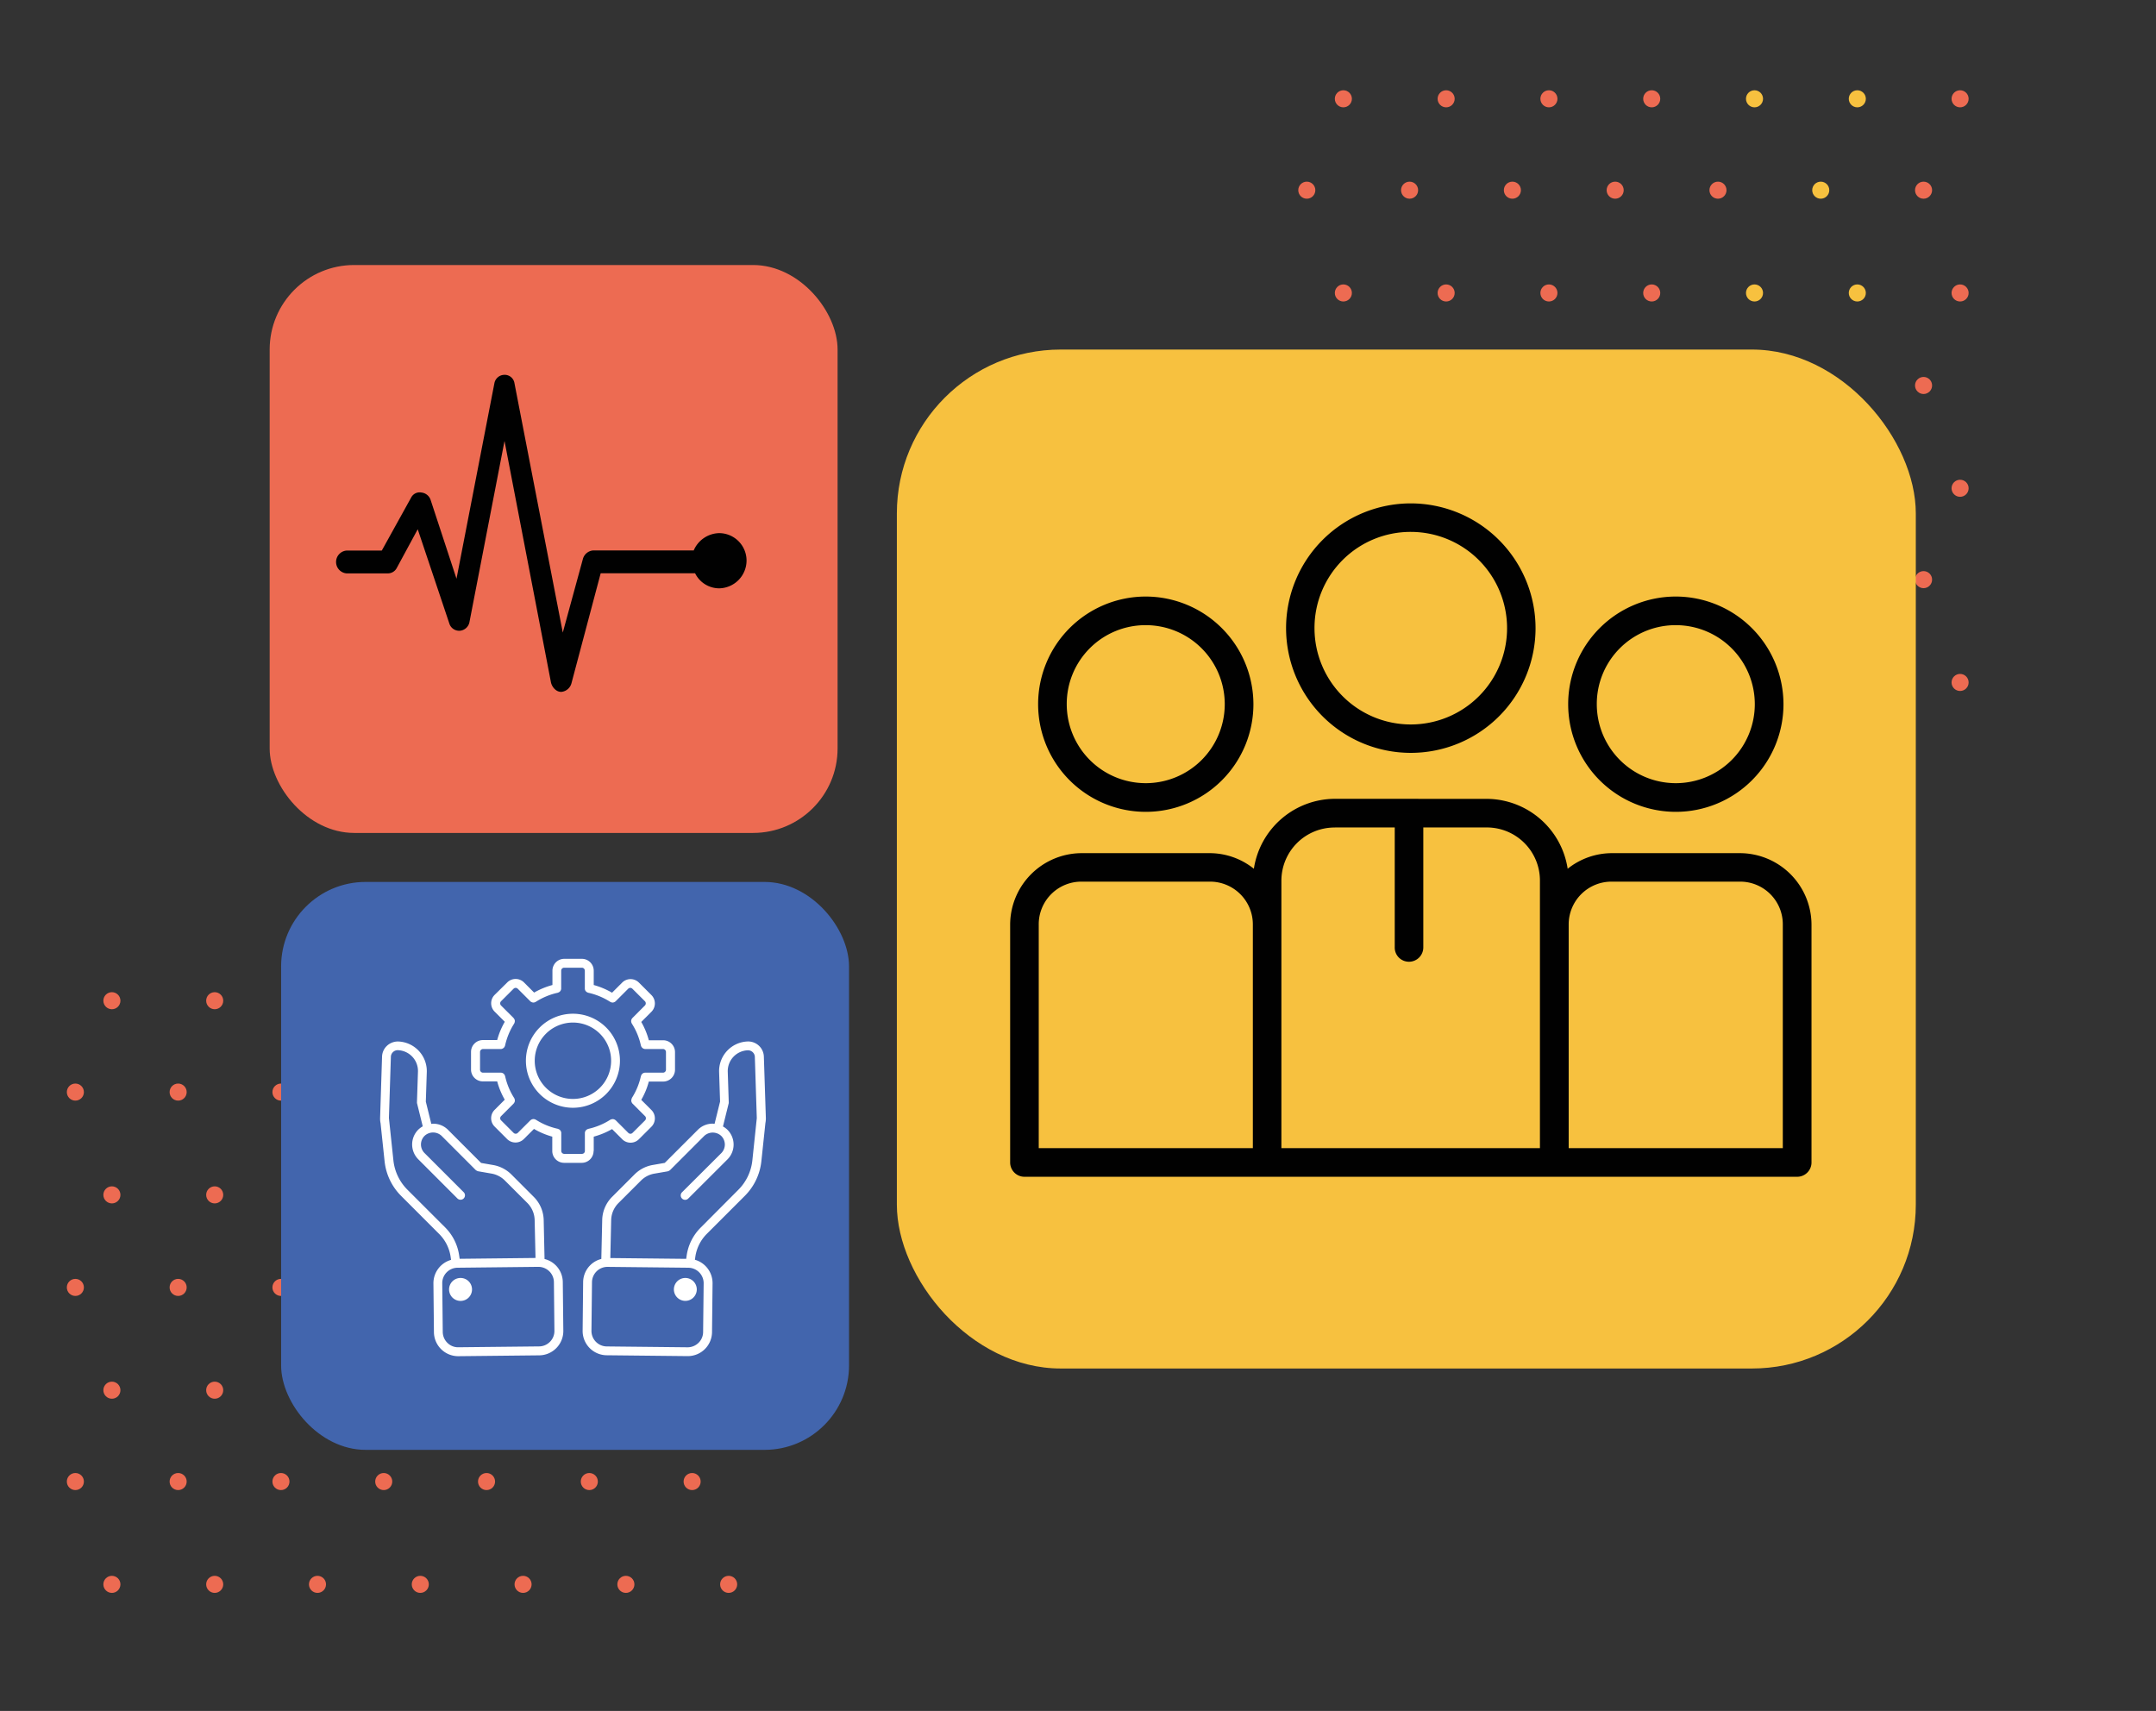 <?xml version="1.0" encoding="UTF-8"?>
<svg xmlns="http://www.w3.org/2000/svg" id="Layer_1" data-name="Layer 1" viewBox="0 0 806.14 639.74">
  <rect x="0" y="0" width="806.14" height="639.74" fill="#333333" stroke="none"/>
  <defs>
    <style>.cls-1{fill:#ed6b52;}.cls-2{fill:#f7c13f;}.cls-3{fill:#4265ad;}.cls-4{fill:#fff;}.cls-5{fill:#010101;}</style>
  </defs>
  <circle class="cls-1" cx="732.89" cy="36.94" r="3.19"></circle>
  <circle class="cls-2" cx="694.46" cy="36.94" r="3.19"></circle>
  <circle class="cls-2" cx="656.02" cy="36.94" r="3.19"></circle>
  <circle class="cls-1" cx="617.59" cy="36.94" r="3.19"></circle>
  <circle class="cls-1" cx="579.15" cy="36.94" r="3.19"></circle>
  <circle class="cls-1" cx="540.72" cy="36.94" r="3.19"></circle>
  <circle class="cls-1" cx="502.29" cy="36.94" r="3.19"></circle>
  <circle class="cls-1" cx="719.23" cy="71.11" r="3.19"></circle>
  <circle class="cls-2" cx="680.79" cy="71.11" r="3.19"></circle>
  <circle class="cls-1" cx="642.36" cy="71.11" r="3.19"></circle>
  <circle class="cls-1" cx="603.92" cy="71.11" r="3.19"></circle>
  <circle class="cls-1" cx="565.49" cy="71.11" r="3.19"></circle>
  <circle class="cls-1" cx="527.05" cy="71.11" r="3.19"></circle>
  <circle class="cls-1" cx="488.62" cy="71.11" r="3.19"></circle>
  <circle class="cls-1" cx="732.89" cy="109.54" r="3.19"></circle>
  <circle class="cls-2" cx="694.46" cy="109.54" r="3.19"></circle>
  <circle class="cls-2" cx="656.02" cy="109.54" r="3.19"></circle>
  <circle class="cls-1" cx="617.59" cy="109.54" r="3.19"></circle>
  <circle class="cls-1" cx="579.15" cy="109.54" r="3.19"></circle>
  <circle class="cls-1" cx="540.72" cy="109.54" r="3.19"></circle>
  <circle class="cls-1" cx="502.29" cy="109.54" r="3.19"></circle>
  <circle class="cls-1" cx="719.23" cy="144.13" r="3.19"></circle>
  <circle class="cls-2" cx="680.79" cy="144.13" r="3.19"></circle>
  <circle class="cls-1" cx="642.36" cy="144.13" r="3.19"></circle>
  <circle class="cls-1" cx="603.92" cy="144.13" r="3.19"></circle>
  <circle class="cls-1" cx="565.49" cy="144.13" r="3.19"></circle>
  <circle class="cls-1" cx="527.05" cy="144.13" r="3.19"></circle>
  <circle class="cls-1" cx="488.62" cy="144.13" r="3.19"></circle>
  <circle class="cls-1" cx="732.89" cy="182.57" r="3.19"></circle>
  <circle class="cls-2" cx="694.46" cy="182.57" r="3.19"></circle>
  <circle class="cls-2" cx="656.02" cy="182.57" r="3.19"></circle>
  <circle class="cls-1" cx="617.59" cy="182.57" r="3.19"></circle>
  <circle class="cls-1" cx="579.15" cy="182.57" r="3.19"></circle>
  <circle class="cls-1" cx="540.72" cy="182.57" r="3.19"></circle>
  <circle class="cls-1" cx="502.29" cy="182.57" r="3.19"></circle>
  <circle class="cls-1" cx="719.23" cy="216.73" r="3.19"></circle>
  <circle class="cls-2" cx="680.79" cy="216.73" r="3.19"></circle>
  <circle class="cls-1" cx="642.36" cy="216.73" r="3.19"></circle>
  <circle class="cls-1" cx="603.92" cy="216.73" r="3.19"></circle>
  <circle class="cls-1" cx="565.49" cy="216.73" r="3.19"></circle>
  <circle class="cls-1" cx="527.05" cy="216.73" r="3.19"></circle>
  <circle class="cls-1" cx="488.62" cy="216.73" r="3.19"></circle>
  <circle class="cls-1" cx="732.89" cy="255.17" r="3.19"></circle>
  <circle class="cls-2" cx="694.46" cy="255.17" r="3.19"></circle>
  <circle class="cls-1" cx="656.02" cy="255.17" r="3.19"></circle>
  <circle class="cls-1" cx="617.59" cy="255.17" r="3.19"></circle>
  <circle class="cls-1" cx="579.15" cy="255.17" r="3.19"></circle>
  <circle class="cls-1" cx="540.72" cy="255.17" r="3.19"></circle>
  <circle class="cls-1" cx="502.29" cy="255.17" r="3.19"></circle>
  <circle class="cls-1" cx="272.45" cy="374.17" r="3.19"></circle>
  <circle class="cls-1" cx="234.02" cy="374.17" r="3.19"></circle>
  <circle class="cls-1" cx="195.58" cy="374.17" r="3.19"></circle>
  <circle class="cls-1" cx="157.15" cy="374.17" r="3.19"></circle>
  <circle class="cls-1" cx="118.71" cy="374.17" r="3.19"></circle>
  <circle class="cls-1" cx="80.28" cy="374.17" r="3.19"></circle>
  <circle class="cls-1" cx="41.84" cy="374.17" r="3.19"></circle>
  <circle class="cls-1" cx="258.79" cy="408.34" r="3.19"></circle>
  <circle class="cls-1" cx="220.35" cy="408.34" r="3.19"></circle>
  <circle class="cls-1" cx="181.92" cy="408.34" r="3.19"></circle>
  <circle class="cls-1" cx="143.48" cy="408.34" r="3.19"></circle>
  <circle class="cls-1" cx="105.05" cy="408.34" r="3.19"></circle>
  <circle class="cls-1" cx="66.61" cy="408.34" r="3.19"></circle>
  <circle class="cls-1" cx="28.18" cy="408.34" r="3.19"></circle>
  <circle class="cls-1" cx="272.45" cy="446.77" r="3.19"></circle>
  <circle class="cls-1" cx="234.02" cy="446.77" r="3.19"></circle>
  <circle class="cls-1" cx="195.58" cy="446.77" r="3.19"></circle>
  <circle class="cls-1" cx="157.15" cy="446.77" r="3.19"></circle>
  <circle class="cls-1" cx="118.71" cy="446.77" r="3.19"></circle>
  <circle class="cls-1" cx="80.28" cy="446.77" r="3.19"></circle>
  <circle class="cls-1" cx="41.84" cy="446.77" r="3.19"></circle>
  <circle class="cls-1" cx="258.79" cy="481.37" r="3.19"></circle>
  <circle class="cls-1" cx="220.35" cy="481.37" r="3.19"></circle>
  <circle class="cls-1" cx="181.92" cy="481.37" r="3.19"></circle>
  <circle class="cls-1" cx="143.48" cy="481.37" r="3.19"></circle>
  <circle class="cls-1" cx="105.05" cy="481.37" r="3.19"></circle>
  <circle class="cls-1" cx="66.61" cy="481.37" r="3.19"></circle>
  <circle class="cls-1" cx="28.18" cy="481.37" r="3.19"></circle>
  <circle class="cls-1" cx="272.45" cy="519.8" r="3.19"></circle>
  <circle class="cls-1" cx="234.02" cy="519.8" r="3.19"></circle>
  <circle class="cls-1" cx="195.58" cy="519.8" r="3.19"></circle>
  <circle class="cls-1" cx="157.15" cy="519.8" r="3.19"></circle>
  <circle class="cls-1" cx="118.71" cy="519.8" r="3.19"></circle>
  <circle class="cls-1" cx="80.28" cy="519.8" r="3.19"></circle>
  <circle class="cls-1" cx="41.84" cy="519.8" r="3.19"></circle>
  <circle class="cls-1" cx="258.79" cy="553.96" r="3.19"></circle>
  <circle class="cls-1" cx="220.35" cy="553.96" r="3.19"></circle>
  <circle class="cls-1" cx="181.92" cy="553.96" r="3.19"></circle>
  <circle class="cls-1" cx="143.48" cy="553.96" r="3.19"></circle>
  <circle class="cls-1" cx="105.05" cy="553.96" r="3.19"></circle>
  <circle class="cls-1" cx="66.61" cy="553.96" r="3.19"></circle>
  <circle class="cls-1" cx="28.18" cy="553.96" r="3.19"></circle>
  <circle class="cls-1" cx="272.45" cy="592.4" r="3.19"></circle>
  <circle class="cls-1" cx="234.02" cy="592.4" r="3.19"></circle>
  <circle class="cls-1" cx="195.58" cy="592.4" r="3.19"></circle>
  <circle class="cls-1" cx="157.15" cy="592.4" r="3.19"></circle>
  <circle class="cls-1" cx="118.71" cy="592.4" r="3.19"></circle>
  <circle class="cls-1" cx="80.28" cy="592.4" r="3.19"></circle>
  <circle class="cls-1" cx="41.84" cy="592.4" r="3.19"></circle>
  <rect class="cls-2" x="335.34" y="130.7" width="380.99" height="380.99" rx="61.28" transform="translate(1051.67 642.39) rotate(-180)"></rect>
  <rect class="cls-1" x="100.83" y="99.08" width="212.35" height="212.35" rx="31.6" transform="translate(414.01 410.52) rotate(-180)"></rect>
  <rect class="cls-3" x="105.1" y="329.77" width="212.35" height="212.35" rx="31.6" transform="translate(422.56 871.88) rotate(-180)"></rect>
  <path class="cls-4" d="M285.61,395.06a5.84,5.84,0,0,0-1.72-3.94,5.93,5.93,0,0,0-4.32-1.71,11.08,11.08,0,0,0-10.69,11.4l.36,11.08-2.06,8.32c-.23,0-.46-.07-.7-.07a7.77,7.77,0,0,0-5.54,2.29l-12.38,12.38-4.48.78a12.67,12.67,0,0,0-6.81,3.52l-8.39,8.39a12.62,12.62,0,0,0-3.71,8.66l-.33,14.57a8.86,8.86,0,0,0-4.06,2.26,9,9,0,0,0-2.74,6.37l-.19,18.21a9.08,9.08,0,0,0,9,9.17l30.22.32h.1a9.06,9.06,0,0,0,9.06-9l.2-18.21a9.09,9.09,0,0,0-6.6-8.82l.16-1.13a15.25,15.25,0,0,1,4.33-8.59l14.17-14.17a21.53,21.53,0,0,0,6.19-12.95l1.51-14.29a9.24,9.24,0,0,0,.17-1.61v0h0c0-.07,0-.14,0-.21ZM263.1,479.84l-.2,18.22a5.67,5.67,0,0,1-1.74,4.05,5.83,5.83,0,0,1-4.09,1.65l-30.21-.32a5.79,5.79,0,0,1-5.71-5.83l.2-18.21a5.79,5.79,0,0,1,5.76-5.71h.07l30.21.32a5.79,5.79,0,0,1,5.71,5.83Zm13-35L262,459a18.49,18.49,0,0,0-5.25,10.43l-.18,1.26-28.37-.3.32-14.17a9.33,9.33,0,0,1,2.74-6.4l8.4-8.39a9.3,9.3,0,0,1,5-2.6l5-.86.15-.07a1.39,1.39,0,0,0,.32-.12,1.59,1.59,0,0,0,.27-.18c.05,0,.1-.05.14-.09l12.75-12.76a4.67,4.67,0,0,1,6.41,0,4.55,4.55,0,0,1,0,6.41L255,445.81a1.66,1.66,0,0,0,1.17,2.82,1.63,1.63,0,0,0,1.17-.49L272,433.5a7.82,7.82,0,0,0,0-11.07,7.53,7.53,0,0,0-1.68-1.24l2.16-8.73a1.77,1.77,0,0,0,0-.23,1.43,1.43,0,0,0,0-.22l-.37-11.3a7.79,7.79,0,0,1,7.49-8,2.61,2.61,0,0,1,1.89.75,2.51,2.51,0,0,1,.75,1.72l.73,22.89-1.66,15.81a18.27,18.27,0,0,1-5.25,11Z"></path>
  <path class="cls-4" d="M260.53,482.13a4.28,4.28,0,1,1-4.28-4.29,4.28,4.28,0,0,1,4.28,4.29"></path>
  <path class="cls-4" d="M207.68,473a8.88,8.88,0,0,0-4.07-2.25l-.32-14.58a12.64,12.64,0,0,0-3.71-8.65l-8.39-8.4a12.77,12.77,0,0,0-6.8-3.51l-4.5-.78-12.37-12.38a7.78,7.78,0,0,0-5.54-2.29c-.24,0-.47.05-.71.07l-2.05-8.32.36-11.08a11.09,11.09,0,0,0-10.71-11.41,6,6,0,0,0-4.3,1.72,5.8,5.8,0,0,0-1.72,3.95l-.73,23c0,.07,0,.13,0,.2h0a8.07,8.07,0,0,0,.17,1.64l1.51,14.28A21.5,21.5,0,0,0,150,447.17l14.17,14.18a15.18,15.18,0,0,1,4.32,8.57l.17,1.15a9.07,9.07,0,0,0-6.6,8.81l.19,18.21a9.08,9.08,0,0,0,9.07,9h.1l30.21-.32a9.1,9.1,0,0,0,9-9.16l-.2-18.22a9,9,0,0,0-2.73-6.38Zm-41.17-14-14.18-14.17a18.25,18.25,0,0,1-5.24-11l-1.67-15.81.73-22.88a2.56,2.56,0,0,1,2.62-2.47,7.78,7.78,0,0,1,7.51,8l-.37,11.3a1.85,1.85,0,0,0,0,.23,1.62,1.62,0,0,0,0,.22l2.16,8.73a7.76,7.76,0,0,0-1.68,1.24,7.84,7.84,0,0,0,0,11.07l14.64,14.65a1.68,1.68,0,0,0,1.17.48,1.65,1.65,0,0,0,1.17-2.82l-14.64-14.64a4.53,4.53,0,0,1,0-6.41,4.65,4.65,0,0,1,6.4,0l12.75,12.76a1.1,1.1,0,0,0,.14.09,1.73,1.73,0,0,0,.28.19,1.66,1.66,0,0,0,.31.12c.06,0,.1.05.16.06l5,.87a9.3,9.3,0,0,1,5,2.59l8.4,8.39a9.37,9.37,0,0,1,2.74,6.4l.32,14.17-28.36.31-.19-1.27A18.55,18.55,0,0,0,166.51,459Zm39.14,42.69a5.76,5.76,0,0,1-4.05,1.74l-30.22.32a5.62,5.62,0,0,1-4.09-1.65,5.76,5.76,0,0,1-1.74-4.05l-.19-18.22a5.76,5.76,0,0,1,5.7-5.82l30.22-.33a5.86,5.86,0,0,1,4.09,1.65,5.74,5.74,0,0,1,1.74,4.06l.19,18.21a5.73,5.73,0,0,1-1.65,4.09Z"></path>
  <path class="cls-4" d="M176.49,482.13a4.29,4.29,0,1,1-4.28-4.29,4.28,4.28,0,0,1,4.28,4.29"></path>
  <path class="cls-4" d="M222,430.31V425a28.94,28.94,0,0,0,6.85-2.83l3.79,3.79a4.41,4.41,0,0,0,6.25,0l4.68-4.67a4.43,4.43,0,0,0,0-6.25l-3.8-3.8a27.9,27.9,0,0,0,2.83-6.84h5.36a4.44,4.44,0,0,0,4.43-4.43v-6.59a4.43,4.43,0,0,0-4.43-4.42h-5.36a28.36,28.36,0,0,0-2.83-6.85l3.8-3.8a4.43,4.43,0,0,0,0-6.25l-4.68-4.67a4.43,4.43,0,0,0-6.25,0l-3.79,3.79A28.94,28.94,0,0,0,222,368.3v-5.36a4.44,4.44,0,0,0-4.42-4.43h-6.6a4.43,4.43,0,0,0-4.42,4.43v5.36a28.94,28.94,0,0,0-6.85,2.83l-3.79-3.8a4.43,4.43,0,0,0-6.25,0L184.94,372a4.43,4.43,0,0,0,0,6.25l3.8,3.8a28.32,28.32,0,0,0-2.84,6.84h-5.36a4.43,4.43,0,0,0-4.42,4.43v6.59a4.43,4.43,0,0,0,4.42,4.43h5.36a28.7,28.7,0,0,0,2.83,6.84l-3.79,3.8a4.41,4.41,0,0,0,0,6.25l4.67,4.67a4.43,4.43,0,0,0,6.25,0l3.8-3.79A28.7,28.7,0,0,0,206.5,425v5.36a4.43,4.43,0,0,0,4.42,4.43h6.59a4.43,4.43,0,0,0,4.43-4.43Zm-3.3,0a1.11,1.11,0,0,1-1.12,1.13h-6.6a1.11,1.11,0,0,1-1.12-1.13v-6.62c0-.06,0-.1,0-.15a1.21,1.21,0,0,0-.07-.33,1.36,1.36,0,0,0-.11-.28,1.67,1.67,0,0,0-.17-.26,1.61,1.61,0,0,0-.22-.23,1.38,1.38,0,0,0-.25-.17,1.69,1.69,0,0,0-.31-.13l-.13-.07a25.21,25.21,0,0,1-8.24-3.4s-.09,0-.14-.06a1.66,1.66,0,0,0-.31-.12,1.34,1.34,0,0,0-.61-.05,1.55,1.55,0,0,0-.31.06,1.39,1.39,0,0,0-.28.12,1.26,1.26,0,0,0-.28.19.83.83,0,0,0-.12.08l-4.7,4.69a1.11,1.11,0,0,1-1.58,0l-4.67-4.67a1.11,1.11,0,0,1-.33-.79,1.1,1.1,0,0,1,.33-.79l4.69-4.7s.05-.08.09-.12a1.67,1.67,0,0,0,.18-.28,1.39,1.39,0,0,0,.12-.28,1.55,1.55,0,0,0,.06-.31,1.63,1.63,0,0,0,0-.31,1.45,1.45,0,0,0-.06-.3,1.66,1.66,0,0,0-.12-.31c0-.05,0-.1-.06-.15a25.24,25.24,0,0,1-3.4-8.23l-.07-.14a1.3,1.3,0,0,0-.13-.3,2.33,2.33,0,0,0-.17-.26,2.09,2.09,0,0,0-.22-.2,1.73,1.73,0,0,0-.28-.19l-.26-.1a1.36,1.36,0,0,0-.35-.07.7.7,0,0,0-.14,0h-6.63a1.11,1.11,0,0,1-1.12-1.13v-6.59a1.11,1.11,0,0,1,1.12-1.12h6.63a1.54,1.54,0,0,0,.6-.13,1.4,1.4,0,0,0,.17-.09,1.9,1.9,0,0,0,.33-.22l.15-.17a1.21,1.21,0,0,0,.2-.3,2.29,2.29,0,0,0,.1-.23c0-.06.05-.1.06-.16a25.26,25.26,0,0,1,3.41-8.23,1.21,1.21,0,0,0,.05-.14,1.66,1.66,0,0,0,.12-.31,1.55,1.55,0,0,0,.06-.31,1.6,1.6,0,0,0,0-.31c0-.1,0-.2-.06-.3a1.85,1.85,0,0,0-.13-.29,1.27,1.27,0,0,0-.18-.27l-.08-.13-4.7-4.69a1.15,1.15,0,0,1,0-1.59l4.68-4.67a1.11,1.11,0,0,1,1.58,0l4.69,4.69,0,0a1.64,1.64,0,0,0,.48.31l.12.05a2.07,2.07,0,0,0,.55.11h0a1.74,1.74,0,0,0,.55-.11l.16-.07.18-.08a25.26,25.26,0,0,1,8.23-3.41c.05,0,.09-.05.14-.06a1.38,1.38,0,0,0,.3-.14,1.17,1.17,0,0,0,.26-.17,1.45,1.45,0,0,0,.21-.22,2,2,0,0,0,.18-.26,1.45,1.45,0,0,0,.11-.29,1.6,1.6,0,0,0,.07-.33s0-.09,0-.14v-6.63a1.11,1.11,0,0,1,1.12-1.12h6.59a1.11,1.11,0,0,1,1.13,1.12v6.63a.7.7,0,0,0,0,.14,1.75,1.75,0,0,0,.06.33,2.49,2.49,0,0,0,.11.29,2,2,0,0,0,.18.26,2.18,2.18,0,0,0,.21.22,1.45,1.45,0,0,0,.26.17,1.64,1.64,0,0,0,.3.14s.09.05.14.06a25.26,25.26,0,0,1,8.23,3.41l.19.08.15.07a1.74,1.74,0,0,0,.55.11h0a1.68,1.68,0,0,0,.54-.11l.12-.05a1.72,1.72,0,0,0,.48-.31l0,0,4.69-4.69a1.11,1.11,0,0,1,1.58,0l4.68,4.67a1.15,1.15,0,0,1,0,1.59l-4.69,4.69s-.05.09-.09.13a1.27,1.27,0,0,0-.18.27,1.78,1.78,0,0,0-.12.29,1.59,1.59,0,0,0-.06.3,1.63,1.63,0,0,0,0,.31,1.7,1.7,0,0,0,.06.31,1.66,1.66,0,0,0,.12.31,1.47,1.47,0,0,0,.06.14,25.24,25.24,0,0,1,3.4,8.23c0,.06.05.1.07.16a1.09,1.09,0,0,0,.09.23,1.61,1.61,0,0,0,.21.3l.15.17a3.62,3.62,0,0,0,.32.22,1,1,0,0,0,.18.09,1.48,1.48,0,0,0,.59.12h6.63a1.12,1.12,0,0,1,1.13,1.13v6.59a1.12,1.12,0,0,1-1.13,1.13h-6.63l-.14,0a1.76,1.76,0,0,0-.33.07,1.36,1.36,0,0,0-.28.11,1.59,1.59,0,0,0-.27.18,2.18,2.18,0,0,0-.22.21,1.45,1.45,0,0,0-.17.26,1.64,1.64,0,0,0-.14.3c0,.05,0,.09-.06.14a25.26,25.26,0,0,1-3.41,8.23c0,.05,0,.1,0,.14a1.66,1.66,0,0,0-.12.31,1.55,1.55,0,0,0-.06.31,1.63,1.63,0,0,0,0,.31,1.07,1.07,0,0,0,.06.3,1.78,1.78,0,0,0,.12.29,1.27,1.27,0,0,0,.18.27s0,.09.09.13l4.69,4.69a1.1,1.1,0,0,1,.32.79,1.13,1.13,0,0,1-.32.8l-4.68,4.67a1.11,1.11,0,0,1-1.58,0l-4.69-4.69s-.09-.05-.13-.09a1.34,1.34,0,0,0-.28-.18,1.59,1.59,0,0,0-.27-.12,1.2,1.2,0,0,0-.32-.06,1,1,0,0,0-.3,0,1.55,1.55,0,0,0-.31.06,1.66,1.66,0,0,0-.31.12,1.21,1.21,0,0,0-.14.05,25.26,25.26,0,0,1-8.23,3.41c-.05,0-.09.05-.14.06a1.64,1.64,0,0,0-.3.14,1.34,1.34,0,0,0-.47.39,2,2,0,0,0-.18.26,2.49,2.49,0,0,0-.11.29,1.65,1.65,0,0,0-.06.32,1,1,0,0,0,0,.15v6.63Z"></path>
  <path class="cls-4" d="M231.8,396.62a17.58,17.58,0,1,0-17.57,17.58A17.59,17.59,0,0,0,231.8,396.62ZM214.23,410.9a14.28,14.28,0,1,1,14.27-14.27A14.28,14.28,0,0,1,214.23,410.9Z"></path>
  <path class="cls-5" d="M268.93,199.34a10.61,10.61,0,0,0-9.55,6.48H221.69a4.34,4.34,0,0,0-3.76,3.24l-7.5,27.46-18.08-93.3a3.69,3.69,0,0,0-3.75-3.07,3.85,3.85,0,0,0-3.76,3.24l-14.15,73L161,186.89a4.06,4.06,0,0,0-3.42-2.73,3.56,3.56,0,0,0-3.75,1.7l-11.08,20H129.58a4.28,4.28,0,0,0,0,8.53h15.35a3.75,3.75,0,0,0,3.41-2l7.85-14.5L168,233.11a3.85,3.85,0,0,0,3.92,2.73,4,4,0,0,0,3.58-3.07l13.14-67.89L206,255.11c.35,1.71,1.88,3.58,3.76,3.58h.17a4.34,4.34,0,0,0,3.75-3.24l10.92-41.1h35.3a10.07,10.07,0,0,0,9,5.63,10.42,10.42,0,0,0,10.24-10.41,10.27,10.27,0,0,0-10.24-10.23Z"></path>
  <path class="cls-5" d="M527.5,188.22a46.64,46.64,0,1,0,46.65,46.64A46.7,46.7,0,0,0,527.5,188.22Zm0,10.66a36,36,0,1,1-36,36A35.9,35.9,0,0,1,527.5,198.88Zm-99.09,24.17a40.25,40.25,0,1,0,40.25,40.24,40.33,40.33,0,0,0-40.25-40.24Zm198.18,0a40.25,40.25,0,1,0,40.26,40.24,40.32,40.32,0,0,0-40.26-40.24Zm-198.18,10.7a29.54,29.54,0,1,1-29.55,29.54A29.46,29.46,0,0,1,428.41,233.75Zm198.18,0a29.54,29.54,0,1,1-29.54,29.54A29.46,29.46,0,0,1,626.59,233.75ZM499.18,298.68a30.76,30.76,0,0,0-30.35,26.15A26.45,26.45,0,0,0,452.34,319H404.47a26.81,26.81,0,0,0-26.77,26.77v88.87A5.35,5.35,0,0,0,383,440H672a5.35,5.35,0,0,0,5.33-5.37V345.77A26.82,26.82,0,0,0,650.53,319H602.66a26.57,26.57,0,0,0-16.5,5.83,30.76,30.76,0,0,0-30.35-26.13Zm0,10.71H521.5v44.78A5.3,5.3,0,0,0,523,358a5.36,5.36,0,0,0,9.18-3.86V309.39h23.61a19.85,19.85,0,0,1,20,20V429.3H479.12V329.41a19.89,19.89,0,0,1,20.06-20Zm-94.71,20.26h47.87a16,16,0,0,1,16.11,16.11V429.3H388.39V345.76a15.94,15.94,0,0,1,16.08-16.11Zm198.18,0h47.87a15.94,15.94,0,0,1,16.08,16.11V429.3H586.54V345.76a16,16,0,0,1,16.11-16.11Z"></path>
</svg>
